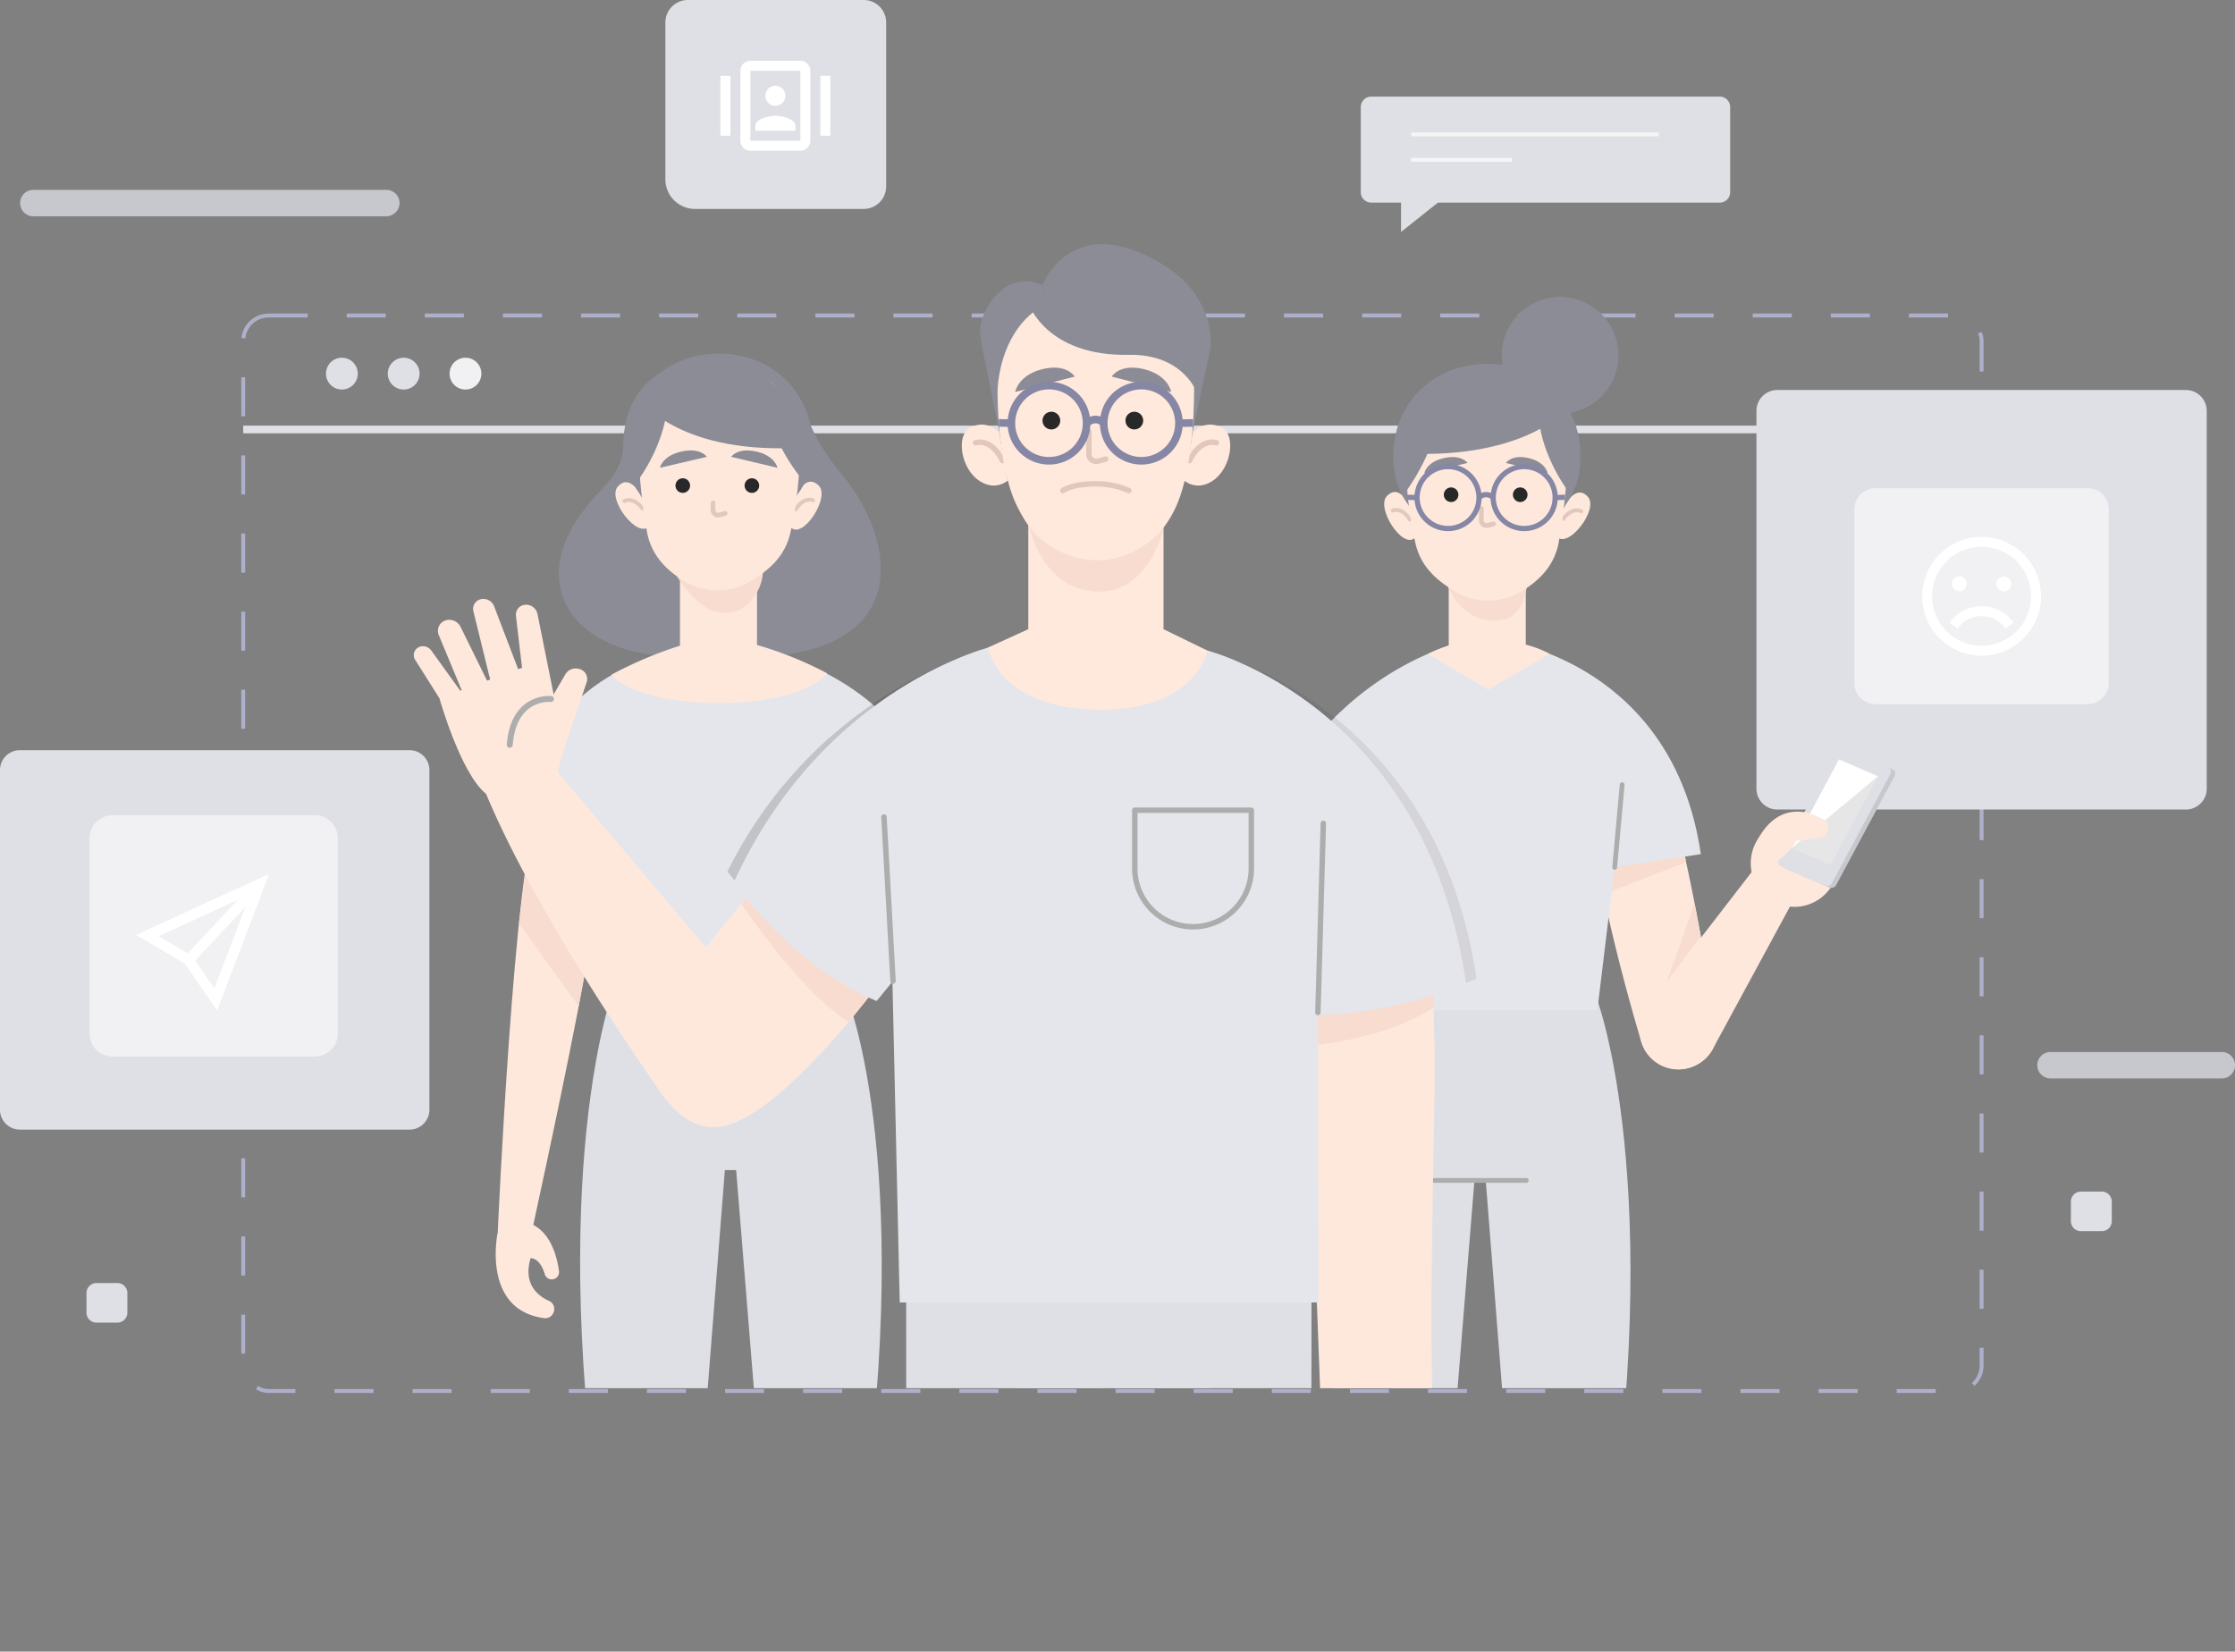 <svg xmlns="http://www.w3.org/2000/svg" xmlns:xlink="http://www.w3.org/1999/xlink" width="574.208" height="424.346" viewBox="0 0 574.208 424.346">
  <rect x="0" y="0" width="574.208" height="424.346" fill="#808080" stroke="none"/>
  <defs>
    <clipPath id="clip-path">
      <rect id="Rectangle_461" data-name="Rectangle 461" width="574.208" height="424.346" fill="none"/>
    </clipPath>
    <clipPath id="clip-path-2">
      <rect id="Rectangle_466" data-name="Rectangle 466" width="410.756" height="297.54" fill="none"/>
    </clipPath>
    <clipPath id="clip-path-3">
      <rect id="Rectangle_464" data-name="Rectangle 464" width="66.511" height="91.104" fill="none"/>
    </clipPath>
    <clipPath id="clip-path-4">
      <rect id="Rectangle_465" data-name="Rectangle 465" width="69.696" height="87.297" fill="none"/>
    </clipPath>
  </defs>
  <g id="No_Address" data-name="No Address" transform="translate(-899.896 -327.828)">
    <line id="Line_213" data-name="Line 213" x2="446.616" transform="translate(962.382 438.17)" fill="none" stroke="#dfe0e6" stroke-miterlimit="10" stroke-width="1.968"/>
    <g id="Group_1215" data-name="Group 1215" transform="translate(899.896 327.828)" clip-path="url(#clip-path)">
      <rect id="Rectangle_460" data-name="Rectangle 460" width="446.616" height="276.326" rx="6.521" transform="translate(62.486 81.064)" fill="none" stroke="#aeb0cb" stroke-miterlimit="10" stroke-width="1" stroke-dasharray="10.034 10.034"/>
      <path id="Path_4811" data-name="Path 4811" d="M101.812,106.857a4.085,4.085,0,1,1-4.085-4.085,4.085,4.085,0,0,1,4.085,4.085" transform="translate(-9.892 -10.857)" fill="#dfe0e6"/>
      <path id="Path_4812" data-name="Path 4812" d="M119.564,106.857a4.085,4.085,0,1,1-4.085-4.085,4.085,4.085,0,0,1,4.085,4.085" transform="translate(-11.767 -10.857)" fill="#dfe0e6"/>
      <path id="Path_4813" data-name="Path 4813" d="M137.317,106.857a4.085,4.085,0,1,1-4.085-4.085,4.085,4.085,0,0,1,4.085,4.085" transform="translate(-13.643 -10.857)" fill="#f1f1f3"/>
      <path id="Path_4814" data-name="Path 4814" d="M614.886,219.829H509.922a5.358,5.358,0,0,1-5.358-5.358V117.4a5.358,5.358,0,0,1,5.358-5.358H614.886a5.358,5.358,0,0,1,5.358,5.358v97.075a5.358,5.358,0,0,1-5.358,5.358" transform="translate(-53.302 -11.836)" fill="#dfe0e6"/>
      <path id="Path_4815" data-name="Path 4815" d="M538.1,195.727h54.554a5.386,5.386,0,0,0,5.386-5.386v-44.71a5.386,5.386,0,0,0-5.386-5.385H538.1a5.385,5.385,0,0,0-5.386,5.385v44.71a5.386,5.386,0,0,0,5.386,5.386" transform="translate(-56.275 -14.815)" fill="#f1f1f3"/>
      <path id="Path_4816" data-name="Path 4816" d="M105.212,313.005H5.109A5.11,5.11,0,0,1,0,307.9V220.619a5.11,5.11,0,0,1,5.109-5.109h100.1a5.11,5.11,0,0,1,5.109,5.109V307.9a5.11,5.11,0,0,1-5.109,5.109" transform="translate(0 -22.766)" fill="#dfe0e6"/>
      <path id="Path_4817" data-name="Path 4817" d="M83.576,296.194H31.66a5.938,5.938,0,0,1-5.938-5.938V240.118a5.937,5.937,0,0,1,5.938-5.938H83.576a5.937,5.937,0,0,1,5.938,5.938v50.139a5.938,5.938,0,0,1-5.938,5.938" transform="translate(-2.717 -24.739)" fill="#f1f1f3"/>
      <path id="Path_4818" data-name="Path 4818" d="M99.857,61.327H9.17a3.392,3.392,0,1,1,0-6.785H99.857a3.392,3.392,0,1,1,0,6.785" transform="translate(-0.61 -5.762)" fill="#c7c8cd"/>
      <path id="Path_4819" data-name="Path 4819" d="M632.64,309.011H588.624a3.392,3.392,0,1,1,0-6.785H632.64a3.392,3.392,0,1,1,0,6.785" transform="translate(-61.823 -31.927)" fill="#c7c8cd"/>
      <path id="Path_4820" data-name="Path 4820" d="M602.833,352.488h-5.379a2.559,2.559,0,0,1-2.559-2.559v-5.05a2.559,2.559,0,0,1,2.559-2.559h5.379a2.559,2.559,0,0,1,2.559,2.559v5.05a2.559,2.559,0,0,1-2.559,2.559" transform="translate(-62.844 -36.162)" fill="#dfe0e6"/>
      <path id="Path_4821" data-name="Path 4821" d="M32.785,378.766H27.407a2.559,2.559,0,0,1-2.559-2.559v-5.05a2.559,2.559,0,0,1,2.559-2.559h5.379a2.559,2.559,0,0,1,2.559,2.559v5.05a2.559,2.559,0,0,1-2.559,2.559" transform="translate(-2.625 -38.938)" fill="#dfe0e6"/>
      <path id="Path_4822" data-name="Path 4822" d="M483.108,54.992H393.6A2.693,2.693,0,0,1,390.9,52.3V30.444A2.693,2.693,0,0,1,393.6,27.75h89.512a2.694,2.694,0,0,1,2.693,2.694V52.3a2.694,2.694,0,0,1-2.693,2.694" transform="translate(-41.295 -2.931)" fill="#dfe0e6"/>
      <line id="Line_214" data-name="Line 214" x2="63.659" transform="translate(362.534 34.526)" fill="none" stroke="#f5f5f5" stroke-miterlimit="10" stroke-width="1"/>
      <line id="Line_215" data-name="Line 215" x2="25.929" transform="translate(362.534 41.059)" fill="none" stroke="#f5f5f5" stroke-miterlimit="10" stroke-width="1"/>
      <path id="Path_4823" data-name="Path 4823" d="M402.461,54.764V65.381l13.352-10.617Z" transform="translate(-42.516 -5.785)" fill="#dfe0e6"/>
      <path id="Path_4824" data-name="Path 4824" d="M242.087,53.681h-43.33a7.62,7.62,0,0,1-7.62-7.62V5.778A5.777,5.777,0,0,1,196.914,0h45.173a5.777,5.777,0,0,1,5.778,5.778V47.9a5.777,5.777,0,0,1-5.778,5.778" transform="translate(-20.192)" fill="#dfe0e6"/>
    </g>
    <g id="Group_1223" data-name="Group 1223" transform="translate(1003.521 386.957)" clip-path="url(#clip-path-2)">
      <path id="Path_4825" data-name="Path 4825" d="M450.705,286.764l-32.646-4.348.255,3.242L390.4,289.376s-17.992,45.137-2.135,144.408h22.7l8.172-100.659h2.9l7.915,100.659h22.7c15.857-99.271-1.96-147.02-1.96-147.02" transform="translate(-143.951 -88.962)" fill="#dfe0e6"/>
      <line id="Line_216" data-name="Line 216" x2="23.689" transform="translate(264.813 244.163)" fill="none" stroke="#adadad" stroke-linecap="round" stroke-linejoin="round" stroke-width="1.233"/>
      <path id="Path_4826" data-name="Path 4826" d="M477.737,233.517c-2.793-4.458-18.482-4.3-19.31-4.4-4.241-.5,2.72,33.253,11.543,62.755a9.906,9.906,0,0,0,13.35,6.3l.176-.074a9.918,9.918,0,0,0,5.881-10.975c-4.2-22.262-8.411-48.45-11.64-53.605" transform="translate(-151.918 -83.331)" fill="#fee8dc"/>
      <path id="Path_4827" data-name="Path 4827" d="M481.762,246.867l-20.031,7.773-1.877-9.5,20.741-5.174Z" transform="translate(-152.204 -84.477)" fill="#f7dccf"/>
      <path id="Path_4828" data-name="Path 4828" d="M487.511,267.945s-9.489,12.744-9.037,12.158,7.441-20.594,7.441-20.594Z" transform="translate(-154.169 -86.542)" fill="#f7dccf"/>
      <path id="Path_4829" data-name="Path 4829" d="M500.291,249.788l-27.2,35.241A10,10,0,1,0,489.8,295.9l22.64-41.77Z" transform="translate(-153.382 -85.515)" fill="#fee8dc"/>
      <path id="Path_4830" data-name="Path 4830" d="M510.7,257.32a11.22,11.22,0,1,1,14.126-7.227A11.22,11.22,0,0,1,510.7,257.32" transform="translate(-156.754 -83.998)" fill="#fee8dc"/>
      <path id="Path_4831" data-name="Path 4831" d="M522.4,239.661s3.07-3.188-2.376-5.423-12.181-1.722-16.48,8.718Z" transform="translate(-156.819 -83.759)" fill="#fee8dc"/>
      <path id="Path_4832" data-name="Path 4832" d="M528.935,215.515l11.389,4.938a1.175,1.175,0,0,1,.515,1.678l-14.982,27.985a1.432,1.432,0,0,1-1.779.683l-11.389-4.938a1.174,1.174,0,0,1-.515-1.678L527.156,216.2a1.432,1.432,0,0,1,1.779-.683" transform="translate(-157.713 -81.884)" fill="#c7c8cd"/>
      <path id="Path_4833" data-name="Path 4833" d="M527.719,214.961l11.389,4.938a1.175,1.175,0,0,1,.515,1.678l-14.982,27.985a1.432,1.432,0,0,1-1.779.683l-11.389-4.938a1.175,1.175,0,0,1-.515-1.678l14.982-27.985a1.433,1.433,0,0,1,1.779-.683" transform="translate(-157.585 -81.826)" fill="#dfe0e6"/>
      <path id="Path_4834" data-name="Path 4834" d="M526.839,218.157l10.007,4.339L524.635,245.3l-10.007-4.338Z" transform="translate(-157.99 -82.174)" fill="#e6e6e6"/>
      <path id="Path_4835" data-name="Path 4835" d="M536.846,222.5l-22.217,18.469,12.21-22.807Z" transform="translate(-157.99 -82.174)" fill="#fff"/>
      <path id="Path_4836" data-name="Path 4836" d="M517.231,233.327a18.155,18.155,0,0,1,4.824,1.791,2.56,2.56,0,0,1-.917,4.779l-5.922.747s-3.088,5.324-7.125,5.922l3.7-9.349Z" transform="translate(-157.299 -83.776)" fill="#fee8dc"/>
      <path id="Path_4837" data-name="Path 4837" d="M427.679,184.417c-.654,0,41.987,5.9,49.023,54.516l-22.126,3.39-4.461,36.7H388.389l-12.255-67.81s13.676-19.6,39.068-26.8Z" transform="translate(-143.359 -78.61)" fill="#e5e6eb"/>
      <line id="Line_217" data-name="Line 217" y1="21.227" x2="1.92" transform="translate(311.216 142.486)" fill="none" stroke="#adadad" stroke-linecap="round" stroke-linejoin="round" stroke-width="1.233"/>
      <path id="Path_4838" data-name="Path 4838" d="M435.333,183.2V166.313H415.544V183.4a38.434,38.434,0,0,0-5.316,2.156l15.434,9.193,15.778-9.194a25.744,25.744,0,0,0-6.108-2.354" transform="translate(-146.961 -76.697)" fill="#fee8dc"/>
      <path id="Path_4839" data-name="Path 4839" d="M415.967,168s3.554,9.437,13.042,8.623c8.719-.749,7.331-13.826,7.331-13.826Z" transform="translate(-147.567 -76.326)" fill="#f7dccf"/>
      <path id="Path_4840" data-name="Path 4840" d="M405.4,153.187c-3.1,2.814-10.037-7.858-7.04-10.854s5.283,1.7,5.283,1.7l1.338,3.185,1.01,4.314.24,1.13Z" transform="translate(-145.63 -74.058)" fill="#fee8dc"/>
      <path id="Path_4841" data-name="Path 4841" d="M400.065,146.66s2.348-1.056,4.433,2.348" transform="translate(-145.888 -74.605)" fill="none" stroke="#e2c8bc" stroke-linecap="round" stroke-linejoin="round" stroke-width="0.993"/>
      <path id="Path_4842" data-name="Path 4842" d="M447.238,152.879c2.852,3.066,10.666-6.98,7.933-10.22s-5.408,1.252-5.408,1.252l-1.6,3.061-1.371,4.213-.335,1.105Z" transform="translate(-150.788 -74.074)" fill="#fee8dc"/>
      <path id="Path_4843" data-name="Path 4843" d="M453.684,146.845s-2.25-1.251-4.616,1.964" transform="translate(-151.064 -74.615)" fill="none" stroke="#e2c8bc" stroke-linecap="round" stroke-linejoin="round" stroke-width="0.993"/>
      <path id="Path_4844" data-name="Path 4844" d="M400.234,128.266c0,14.126,10.77,20.825,24.055,20.825s24.056-6.7,24.056-20.825-10.77-23.735-24.056-23.735-24.055,9.61-24.055,23.735" transform="translate(-145.905 -70.171)" fill="#8b8c96"/>
      <path id="Path_4845" data-name="Path 4845" d="M403.888,129.632a96.617,96.617,0,0,0,2.448,21.466c1.2,5.2,4.567,8.834,9.329,11.759l.868.532a16.371,16.371,0,0,0,16.664.185c5.159-3.008,8.771-6.973,9.883-12.553a141.173,141.173,0,0,0,2.243-21.389s1.924-21.891-20.421-21.466-21.013,21.466-21.013,21.466" transform="translate(-146.29 -70.554)" fill="#fee8dc"/>
      <path id="Path_4846" data-name="Path 4846" d="M425.538,146.137v3.029a1.378,1.378,0,0,0,.1.509,1.35,1.35,0,0,0,1.609.744l1.39-.368" transform="translate(-148.579 -74.566)" fill="none" stroke="#e2c8bc" stroke-linecap="round" stroke-linejoin="round" stroke-width="1.232"/>
      <path id="Path_4847" data-name="Path 4847" d="M420.253,132.823l-11.105,2.6s.505-2.826,5.048-3.853,6.058,1.25,6.058,1.25" transform="translate(-146.847 -72.999)" fill="#8b8c96"/>
      <path id="Path_4848" data-name="Path 4848" d="M432.586,132.823l10.723,2.6s-.487-2.826-4.874-3.853-5.849,1.25-5.849,1.25" transform="translate(-149.323 -72.999)" fill="#8b8c96"/>
      <path id="Path_4849" data-name="Path 4849" d="M418.5,141.9a1.873,1.873,0,1,1-1.873-1.867A1.871,1.871,0,0,1,418.5,141.9" transform="translate(-147.439 -73.921)" fill="#282828"/>
      <path id="Path_4850" data-name="Path 4850" d="M438.352,141.9a1.873,1.873,0,1,1-1.873-1.867,1.87,1.87,0,0,1,1.873,1.867" transform="translate(-149.536 -73.921)" fill="#282828"/>
      <circle id="Ellipse_161" data-name="Ellipse 161" cx="7.964" cy="7.964" r="7.964" transform="translate(258.818 74.629) rotate(-76.717)" fill="none" stroke="#8686a5" stroke-miterlimit="10" stroke-width="1.342"/>
      <circle id="Ellipse_162" data-name="Ellipse 162" cx="7.964" cy="7.964" r="7.964" transform="translate(278.383 74.629) rotate(-76.717)" fill="none" stroke="#8686a5" stroke-miterlimit="10" stroke-width="1.342"/>
      <path id="Path_4851" data-name="Path 4851" d="M424.872,142.843a2.592,2.592,0,0,1,3.636,0" transform="translate(-148.508 -74.135)" fill="none" stroke="#8686a5" stroke-miterlimit="10" stroke-width="1.342"/>
      <line id="Line_218" data-name="Line 218" x1="2.509" y1="0.063" transform="translate(257.927 68.644)" fill="none" stroke="#8686a5" stroke-miterlimit="10" stroke-width="1.342"/>
      <line id="Line_219" data-name="Line 219" y1="0.063" x2="2.524" transform="translate(295.928 68.644)" fill="none" stroke="#8686a5" stroke-miterlimit="10" stroke-width="1.342"/>
      <path id="Path_4852" data-name="Path 4852" d="M449.049,137.411s-8.934-12.077-6.873-24.313a17.6,17.6,0,0,1,8.358,11.95c1.727,8.614-1.485,12.364-1.485,12.364" transform="translate(-150.303 -71.076)" fill="#8b8c96"/>
      <path id="Path_4853" data-name="Path 4853" d="M403.726,138.132s10.378-13.718,8.318-25.953a20.43,20.43,0,0,0-8.925,12.771c-1.727,8.614.607,13.182.607,13.182" transform="translate(-146.143 -70.978)" fill="#8b8c96"/>
      <path id="Path_4854" data-name="Path 4854" d="M444,117.29s-11.472,12.559-42.858,10.409c0,0,4.806-18.428,20.017-20.391,0,0,17.563-2.1,22.841,9.983" transform="translate(-146.001 -70.449)" fill="#8b8c96"/>
      <path id="Path_4855" data-name="Path 4855" d="M461.374,100.3a14.985,14.985,0,1,1-14.986-14.985A14.986,14.986,0,0,1,461.374,100.3" transform="translate(-149.198 -68.141)" fill="#8b8c96"/>
      <path id="Path_4856" data-name="Path 4856" d="M235.484,286.418,207.572,282.7l.255-3.242-32.646,4.347s-17.817,47.749-1.96,147.02h22.7l7.915-100.659h2.9l8.171,100.659h22.7c15.857-99.27-2.134-144.408-2.134-144.408" transform="translate(-121.23 -88.65)" fill="#dfe0e6"/>
      <path id="Path_4857" data-name="Path 4857" d="M232.613,132.022a51.464,51.464,0,0,1-9.373-16.9c-2.76-7.81-11.8-4.635-11.8-4.635s-7.531-9.686-18.86-6.312-15.268,11.436-15.5,21.022-7.771,11.086-13.577,22.175c-10.25,19.578,7.007,36.068,38.421,31.493l.043-.3a32.96,32.96,0,0,0,11.512,1.075c37.738-2.24,34.1-30,19.129-47.608" transform="translate(-120.586 -70.057)" fill="#8b8c96"/>
      <path id="Path_4858" data-name="Path 4858" d="M227.213,150.229c3.1,2.813,10.037-7.858,7.04-10.854s-5.283,1.7-5.283,1.7l-1.338,3.185-1.01,4.314-.24,1.13Z" transform="translate(-127.54 -73.746)" fill="#fee8dc"/>
      <path id="Path_4859" data-name="Path 4859" d="M233.039,143.7s-2.348-1.056-4.433,2.348" transform="translate(-127.775 -74.292)" fill="none" stroke="#e2c8bc" stroke-linecap="round" stroke-linejoin="round" stroke-width="0.993"/>
      <path id="Path_4860" data-name="Path 4860" d="M185.293,149.921c-2.853,3.066-10.666-6.98-7.933-10.219s5.408,1.251,5.408,1.251l1.6,3.061,1.371,4.213.335,1.105Z" transform="translate(-122.301 -73.762)" fill="#fee8dc"/>
      <path id="Path_4861" data-name="Path 4861" d="M179.4,143.887s2.25-1.251,4.616,1.964" transform="translate(-122.577 -74.303)" fill="none" stroke="#e2c8bc" stroke-linecap="round" stroke-linejoin="round" stroke-width="0.993"/>
      <path id="Path_4862" data-name="Path 4862" d="M227.71,125.307c0,14.126-10.77,20.824-24.055,20.824s-24.056-6.7-24.056-20.824,10.77-23.735,24.056-23.735,24.055,9.61,24.055,23.735" transform="translate(-122.598 -69.858)" fill="#8b8c96"/>
      <rect id="Rectangle_462" data-name="Rectangle 462" width="19.789" height="25.624" transform="translate(71.07 86.97)" fill="#fee8dc"/>
      <path id="Path_4863" data-name="Path 4863" d="M192.1,161.568s5.508,10.993,12.285,12.71a9.538,9.538,0,0,0,5.49-.318c2.551-.9,5.785-4.706,6.335-8.914l.255-2.4s-12.059,6.566-24.364-1.074" transform="translate(-123.918 -76.196)" fill="#f7dccf"/>
      <path id="Path_4864" data-name="Path 4864" d="M224.839,126.674a96.617,96.617,0,0,1-2.448,21.466c-1.2,5.2-4.568,8.834-9.329,11.759l-.868.532a16.369,16.369,0,0,1-16.663.185c-5.16-3.008-8.772-6.973-9.884-12.553a141.176,141.176,0,0,1-2.243-21.389s-1.924-21.891,20.422-21.466,21.012,21.466,21.012,21.466" transform="translate(-122.995 -70.241)" fill="#fee8dc"/>
      <path id="Path_4865" data-name="Path 4865" d="M204.828,144.5v1.8a1.365,1.365,0,0,0,.1.507,1.351,1.351,0,0,0,1.609.742l1.39-.368" transform="translate(-125.263 -74.393)" fill="none" stroke="#e2c8bc" stroke-linecap="round" stroke-linejoin="round" stroke-width="1.23"/>
      <path id="Path_4866" data-name="Path 4866" d="M210.034,131.042l11.889,2.814s-.541-3.055-5.4-4.165-6.484,1.351-6.484,1.351" transform="translate(-125.813 -72.798)" fill="#8b8c96"/>
      <path id="Path_4867" data-name="Path 4867" d="M201.633,131.042l-12.041,2.814s.547-3.055,5.473-4.165,6.568,1.351,6.568,1.351" transform="translate(-123.653 -72.798)" fill="#8b8c96"/>
      <path id="Path_4868" data-name="Path 4868" d="M197.79,139.266a1.873,1.873,0,1,1-1.873-1.862,1.867,1.867,0,0,1,1.873,1.862" transform="translate(-124.124 -73.643)" fill="#282828"/>
      <path id="Path_4869" data-name="Path 4869" d="M217.642,139.266a1.873,1.873,0,1,1-1.873-1.862,1.868,1.868,0,0,1,1.873,1.862" transform="translate(-126.221 -73.643)" fill="#282828"/>
      <path id="Path_4870" data-name="Path 4870" d="M183.5,134.453s8.934-12.077,6.873-24.313a17.6,17.6,0,0,0-8.358,11.95c-1.727,8.613,1.485,12.364,1.485,12.364" transform="translate(-122.799 -70.763)" fill="#8b8c96"/>
      <path id="Path_4871" data-name="Path 4871" d="M228.741,133.954s-10.378-12.5-8.318-24.733a20.434,20.434,0,0,1,8.926,12.771c1.726,8.613-.608,11.961-.608,11.961" transform="translate(-126.882 -70.666)" fill="#8b8c96"/>
      <path id="Path_4872" data-name="Path 4872" d="M184.569,114.332s10.251,13.779,41.637,11.63c0,0-3.585-19.649-18.8-21.612,0,0-17.563-2.1-22.841,9.982" transform="translate(-123.123 -70.137)" fill="#8b8c96"/>
      <path id="Path_4873" data-name="Path 4873" d="M151.565,341.554c-.456.718,26.123-115.645,18.232-113.886-.72.16-14.541,1.443-16.594,5.62-5.955,12.106-10.225,107.383-10.225,107.383Z" transform="translate(-118.729 -83.176)" fill="#fee8dc"/>
      <path id="Path_4874" data-name="Path 4874" d="M142.916,353.736s-4.284,19.877,11.911,22.05a2.277,2.277,0,0,0,2.45-1.5l.047-.135a2.274,2.274,0,0,0-1.26-2.813c-2.64-1.181-6.736-4.163-4.7-10.938,0,0,2.341-.286,3.633,4.08a1.872,1.872,0,0,0,3.655-.76c-.388-3.059-1.926-10.42-7.829-12.4Z" transform="translate(-118.669 -96.241)" fill="#fee8dc"/>
      <path id="Path_4875" data-name="Path 4875" d="M149.071,263.187s15.314,21.567,15.395,21.15,5.355-30.279,5.355-30.279l-18.583-8.049Z" transform="translate(-119.373 -85.116)" fill="#f7dccf"/>
      <path id="Path_4876" data-name="Path 4876" d="M191.345,187.253c.654,0-37.848.686-44.884,49.3l22.126,3.39,4.461,36.7h61.725l12.255-67.81s-8.712-14.692-34.1-21.889Z" transform="translate(-119.097 -78.877)" fill="#e5e6eb"/>
      <path id="Path_4877" data-name="Path 4877" d="M175.606,192.678s5.441,7.223,27.735,7.223c22.086,0,27.734-7.6,27.734-7.6a95.244,95.244,0,0,0-28.129-9.629,100.109,100.109,0,0,0-27.341,10.007" transform="translate(-122.176 -78.425)" fill="#fee8dc"/>
      <path id="Path_4878" data-name="Path 4878" d="M260.3,366.063l.054,96.953h47.963l3.687-96.953Z" transform="translate(-131.123 -97.798)" fill="#dfe0e6"/>
      <path id="Path_4879" data-name="Path 4879" d="M370.639,366.063l-.054,96.953H322.622l-3.687-96.953Z" transform="translate(-137.317 -97.798)" fill="#dfe0e6"/>
      <rect id="Rectangle_463" data-name="Rectangle 463" width="49.591" height="33.683" transform="translate(157.535 268.264)" fill="#dfe0e6"/>
      <path id="Path_4880" data-name="Path 4880" d="M406.823,271.459c2.974,32.853-.163,56.791.7,117.244L378.9,389.9l-4.265-113.156Z" transform="translate(-143.201 -87.805)" fill="#fee8dc"/>
      <path id="Path_4881" data-name="Path 4881" d="M378.582,298.157s17.728-1.623,29.848-9.617l-.319-7.037-29.539,4.024Z" transform="translate(-143.617 -88.866)" fill="#f7dccf"/>
      <g id="Group_1219" data-name="Group 1219" transform="translate(209.208 107.119)" opacity="0.5" style="mix-blend-mode: multiply;isolation: isolate">
        <g id="Group_1218" data-name="Group 1218" transform="translate(0 2)" opacity="0.199">
          <g id="Group_1217" data-name="Group 1217" clip-path="url(#clip-path-3)">
            <path id="Path_4882" data-name="Path 4882" d="M349.784,185.884s56.309,13.764,66.511,83.238c0,0-27.559,11.614-55.177,6.617l6.213-23.236Z" transform="translate(-349.784 -185.884)" fill="#353535"/>
          </g>
        </g>
      </g>
      <path id="Path_4883" data-name="Path 4883" d="M346.784,186.884s56.309,14.16,66.511,85.633c0,0-27.559,11.948-55.177,6.808l6.213-23.9Z" transform="translate(-140.259 -78.87)" fill="#e5e6eb"/>
      <path id="Path_4884" data-name="Path 4884" d="M156.7,220.113l41.926,49.513-12.83,36.13s-31.866-44.3-46.185-78.547Z" transform="translate(-118.374 -82.381)" fill="#fee8dc"/>
      <path id="Path_4885" data-name="Path 4885" d="M156.671,218.664s-14.722,8.318-18.467,5.309c-6.544-5.258-11.951-24.5-11.951-24.5s27.53-10.379,27.272-9.974,3.146,29.17,3.146,29.17" transform="translate(-116.962 -79.145)" fill="#fee8dc"/>
      <path id="Path_4886" data-name="Path 4886" d="M159.675,218.937c-.26-1.482,5.459-17.471,7.42-23.467A2.644,2.644,0,0,0,165,192.138a3.053,3.053,0,0,0-3.4,1.4l-6.906,11.8Z" transform="translate(-119.966 -79.418)" fill="#fee8dc"/>
      <path id="Path_4887" data-name="Path 4887" d="M158.485,199.714l-4.741-23.587a2.968,2.968,0,0,0-3.432-2.353,2.556,2.556,0,0,0-2.1,2.836l2.066,17.563Z" transform="translate(-119.28 -77.48)" fill="#fee8dc"/>
      <path id="Path_4888" data-name="Path 4888" d="M147.76,190.838l-6.439-16.844a2.955,2.955,0,0,0-3.658-1.8,2.547,2.547,0,0,0-1.683,3.021l4.778,19.463Z" transform="translate(-117.983 -77.303)" fill="#fee8dc"/>
      <path id="Path_4889" data-name="Path 4889" d="M139.772,196.438l-8.146-16.549a3.239,3.239,0,0,0-4.135-1.585,2.819,2.819,0,0,0-1.455,3.724l6.494,15.626Z" transform="translate(-116.915 -77.938)" fill="#fee8dc"/>
      <path id="Path_4890" data-name="Path 4890" d="M125.473,199.062l-6.392-10.138a2.29,2.29,0,0,1,1.117-3.06,2.617,2.617,0,0,1,3.195.93l8.405,11.661Z" transform="translate(-116.182 -78.739)" fill="#fee8dc"/>
      <path id="Path_4891" data-name="Path 4891" d="M157.01,200.8s-9.6-1.007-10.587,11.786" transform="translate(-119.093 -80.338)" fill="none" stroke="#adadad" stroke-linecap="round" stroke-linejoin="round" stroke-width="1.532"/>
      <path id="Path_4892" data-name="Path 4892" d="M181.749,288.611s7.886,27.29,23.6,23.661,40.2-37.189,40.2-37.189l-5.482-57.305-44.1,54.282Z" transform="translate(-122.825 -82.134)" fill="#fee8dc"/>
      <path id="Path_4893" data-name="Path 4893" d="M212.941,259.036s14.89,22.46,27.592,30.38l8.314-10.494-32.074-24.81Z" transform="translate(-126.12 -85.972)" fill="#f7dccf"/>
      <g id="Group_1222" data-name="Group 1222" transform="translate(83.272 106.773)" opacity="0.2" style="mix-blend-mode: multiply;isolation: isolate">
        <g id="Group_1221" data-name="Group 1221">
          <g id="Group_1220" data-name="Group 1220" clip-path="url(#clip-path-4)">
            <path id="Path_4894" data-name="Path 4894" d="M277.551,183.5s-45.467,9.422-69.7,58c0,0,14.639,20.28,38.107,29.293l15.712-17.7Z" transform="translate(-207.855 -183.499)" fill="#353535"/>
          </g>
        </g>
      </g>
      <path id="Path_4895" data-name="Path 4895" d="M277.868,185.5s-43.716,9.854-67.013,60.661c0,0,14.075,21.209,36.64,30.635L262.6,258.287Z" transform="translate(-125.9 -78.724)" fill="#e5e6eb"/>
      <path id="Path_4896" data-name="Path 4896" d="M282.5,184.875a109.48,109.48,0,0,0-27.813,20.376l3.369,148.518H365.67l-.349-147.752s-13.565-13.274-28.266-19.746c-12.488-5.5-42.417-7.623-54.557-1.4" transform="translate(-130.53 -78.257)" fill="#e5e6eb"/>
      <path id="Path_4897" data-name="Path 4897" d="M340.952,262.7h0a14.968,14.968,0,0,1-14.968-14.968V232.767H355.92v14.969A14.968,14.968,0,0,1,340.952,262.7Z" transform="translate(-138.062 -83.717)" fill="none" stroke="#adadad" stroke-linecap="round" stroke-linejoin="round" stroke-width="1.397"/>
      <line id="Line_220" data-name="Line 220" y1="48.584" x2="1.396" transform="translate(234.965 152.423)" fill="none" stroke="#adadad" stroke-linecap="round" stroke-linejoin="round" stroke-width="1.397"/>
      <line id="Line_221" data-name="Line 221" x1="2.325" y1="42.115" transform="translate(123.483 150.796)" fill="none" stroke="#adadad" stroke-linecap="round" stroke-linejoin="round" stroke-width="1.397"/>
      <path id="Path_4898" data-name="Path 4898" d="M286.6,120.035l-4.486-22.194c-.252-1.808-.953-4.6-.095-7.218,1.421-4.337,6.643-12.665,15.568-8.851l1.93,8.786s-9.269,1.871-12.987,14Z" transform="translate(-133.374 -67.663)" fill="#8b8c96"/>
      <path id="Path_4899" data-name="Path 4899" d="M297.165,87.009c-.163,2.916-2.737,15.675-11.785,20.323,0,0-7.926-17,11.785-20.323" transform="translate(-133.606 -68.32)" fill="#8b8c96"/>
      <path id="Path_4900" data-name="Path 4900" d="M328.911,176.3h0V138.617H294.171V176.3l-10.341,4.714s2.426,15.619,28.077,15.965,28.228-15.2,28.228-15.2Z" transform="translate(-133.609 -73.771)" fill="#ffe8dc"/>
      <path id="Path_4901" data-name="Path 4901" d="M299.478,80.646s6.376-16.819,26.037-7.878c11.9,5.413,15.233,12.669,16.65,17.81a20.648,20.648,0,0,1,.531,6l-4.755,22.334-18.567-30.9-17.967,1.426Z" transform="translate(-135.262 -66.538)" fill="#8b8c96"/>
      <path id="Path_4902" data-name="Path 4902" d="M342.24,124.387s2.342-3.725,7.173-1.893,2.646,13.565-4.6,15.059a5.731,5.731,0,0,1-4.635-1.212s1.782-8.665,2.062-11.954" transform="translate(-139.561 -72.015)" fill="#ffe8dc"/>
      <path id="Path_4903" data-name="Path 4903" d="M348.616,127.165s-4.047-1.35-6.919,4.609" transform="translate(-139.722 -72.548)" fill="none" stroke="#e2c8bc" stroke-linecap="round" stroke-linejoin="round" stroke-width="1.397"/>
      <path id="Path_4904" data-name="Path 4904" d="M286.041,124.387s-2.342-3.725-7.173-1.893-2.646,13.565,4.6,15.059a5.732,5.732,0,0,0,4.635-1.212s-1.782-8.665-2.062-11.954" transform="translate(-132.812 -72.015)" fill="#ffe8dc"/>
      <path id="Path_4905" data-name="Path 4905" d="M280.244,127.165s4.047-1.35,6.919,4.609" transform="translate(-133.23 -72.548)" fill="none" stroke="#e2c8bc" stroke-linecap="round" stroke-linejoin="round" stroke-width="1.397"/>
      <path id="Path_4906" data-name="Path 4906" d="M337.061,109.253c0,7.073-.692,21.869-5.04,30.652-4.083,8.245-10.834,12.683-19.686,12.948S296.889,149.7,291.6,139s-5.033-29.619-5.033-29.619,0-25.265,24.971-25.265c26.3,0,25.519,25.133,25.519,25.133" transform="translate(-133.898 -68.014)" fill="#ffe8dc"/>
      <path id="Path_4907" data-name="Path 4907" d="M295.684,151.384s2.909,14.761,15.757,16.458c14.786,1.951,18.723-16.083,18.723-16.083s-6.533,8.187-16.865,8.2a22.608,22.608,0,0,1-17.614-8.574" transform="translate(-134.861 -75.12)" fill="#f7dccf"/>
      <path id="Path_4908" data-name="Path 4908" d="M312.807,123.95V129.8a1.9,1.9,0,0,0,.137.712,1.882,1.882,0,0,0,2.245,1.042l1.938-.516" transform="translate(-136.67 -72.222)" fill="none" stroke="#e2c8bc" stroke-linecap="round" stroke-linejoin="round" stroke-width="1.397"/>
      <path id="Path_4909" data-name="Path 4909" d="M304.024,120.559a2.273,2.273,0,1,1-2.273-2.273,2.273,2.273,0,0,1,2.273,2.273" transform="translate(-135.262 -71.624)" fill="#282828"/>
      <path id="Path_4910" data-name="Path 4910" d="M327.854,120.559a2.273,2.273,0,1,1-2.273-2.273,2.273,2.273,0,0,1,2.273,2.273" transform="translate(-137.779 -71.624)" fill="#282828"/>
      <path id="Path_4911" data-name="Path 4911" d="M319.344,107.911l15.284,3.948s-.695-4.287-6.947-5.845-8.336,1.9-8.336,1.9" transform="translate(-137.36 -70.285)" fill="#8b8c96"/>
      <path id="Path_4912" data-name="Path 4912" d="M306.92,107.911l-15.284,3.948s.695-4.287,6.947-5.845,8.336,1.9,8.336,1.9" transform="translate(-134.433 -70.285)" fill="#8b8c96"/>
      <path id="Path_4913" data-name="Path 4913" d="M305.326,140.735s2.255-1.728,8.183-1.728a20.731,20.731,0,0,1,8.76,1.728" transform="translate(-135.879 -73.813)" fill="none" stroke="#e2c8bc" stroke-linecap="round" stroke-linejoin="round" stroke-width="1.397"/>
      <path id="Path_4914" data-name="Path 4914" d="M309.854,120.429a9.66,9.66,0,1,1-9.659-9.658A9.659,9.659,0,0,1,309.854,120.429Z" transform="translate(-134.317 -70.83)" fill="none" stroke="#8686a5" stroke-miterlimit="10" stroke-width="1.951"/>
      <path id="Path_4915" data-name="Path 4915" d="M336.386,120.429a9.66,9.66,0,1,1-9.659-9.658A9.659,9.659,0,0,1,336.386,120.429Z" transform="translate(-137.12 -70.83)" fill="none" stroke="#8686a5" stroke-miterlimit="10" stroke-width="1.951"/>
      <path id="Path_4916" data-name="Path 4916" d="M312.136,121.458s2.288-2.134,4.411,0" transform="translate(-136.599 -71.858)" fill="none" stroke="#8686a5" stroke-miterlimit="10" stroke-width="1.951"/>
      <line id="Line_222" data-name="Line 222" x1="3.238" y1="0.082" transform="translate(152.98 49.518)" fill="none" stroke="#8686a5" stroke-miterlimit="10" stroke-width="1.951"/>
      <line id="Line_223" data-name="Line 223" y1="0.059" x2="3.616" transform="translate(199.267 49.541)" fill="none" stroke="#8686a5" stroke-miterlimit="10" stroke-width="1.951"/>
      <path id="Path_4917" data-name="Path 4917" d="M295.684,86.991s4.639,13.178,25.571,12.774c14.223-.275,17.622,10.018,17.622,10.018S336.4,86.775,335.75,86.991s-21.643-5.6-21.643-5.6Z" transform="translate(-134.861 -67.726)" fill="#8b8c96"/>
    </g>
    <g id="Group_1226" data-name="Group 1226" transform="translate(899.896 327.828)">
      <g id="Group_1225" data-name="Group 1225" clip-path="url(#clip-path)">
        <path id="Path_4918" data-name="Path 4918" d="M39.112,266.762l2.227,1.283,10.329,6.12,6.794,9.9,1.429,2.137.924-2.392L72.1,254.15l1.166-3.079-2.994,1.369-28.84,13.24Zm5.766.309,20.35-9.356-12.882,13.77ZM54.3,273.31l12.882-13.771L59.2,280.467Z" transform="translate(-4.132 -26.523)" fill="#fff"/>
        <path id="Path_4919" data-name="Path 4919" d="M567.434,154.237a15.26,15.26,0,1,0,15.26,15.26,15.276,15.276,0,0,0-15.26-15.26m0,2.544A12.716,12.716,0,1,1,554.717,169.5a12.7,12.7,0,0,1,12.717-12.716m-5.722,7.63a1.907,1.907,0,1,0,1.907,1.908,1.908,1.908,0,0,0-1.907-1.908m11.444,0a1.907,1.907,0,1,0,1.908,1.908,1.907,1.907,0,0,0-1.908-1.908m-5.722,7.63a10.152,10.152,0,0,0-8.226,4.252l2.067,1.47a7.557,7.557,0,0,1,12.319,0l2.067-1.47a10.152,10.152,0,0,0-8.226-4.252" transform="translate(-58.331 -16.293)" fill="#fff"/>
        <path id="icons8-conference" d="M8.7,3A2.566,2.566,0,0,0,6.133,5.567V23.533A2.566,2.566,0,0,0,8.7,26.1H21.533A2.566,2.566,0,0,0,24.1,23.533V5.567A2.566,2.566,0,0,0,21.533,3Zm0,2.567H21.533V23.533H8.7ZM1,6.85v15.4H3.567V6.85Zm25.666,0v15.4h2.567V6.85ZM15.116,9.417a2.567,2.567,0,1,0,2.567,2.567A2.566,2.566,0,0,0,15.116,9.417Zm0,7.7c-1.713,0-5.133.86-5.133,2.567v1.283H20.25V19.683C20.25,17.976,16.83,17.116,15.116,17.116Z" transform="translate(184.09 12.622)" fill="#fff"/>
      </g>
    </g>
  </g>
</svg>

